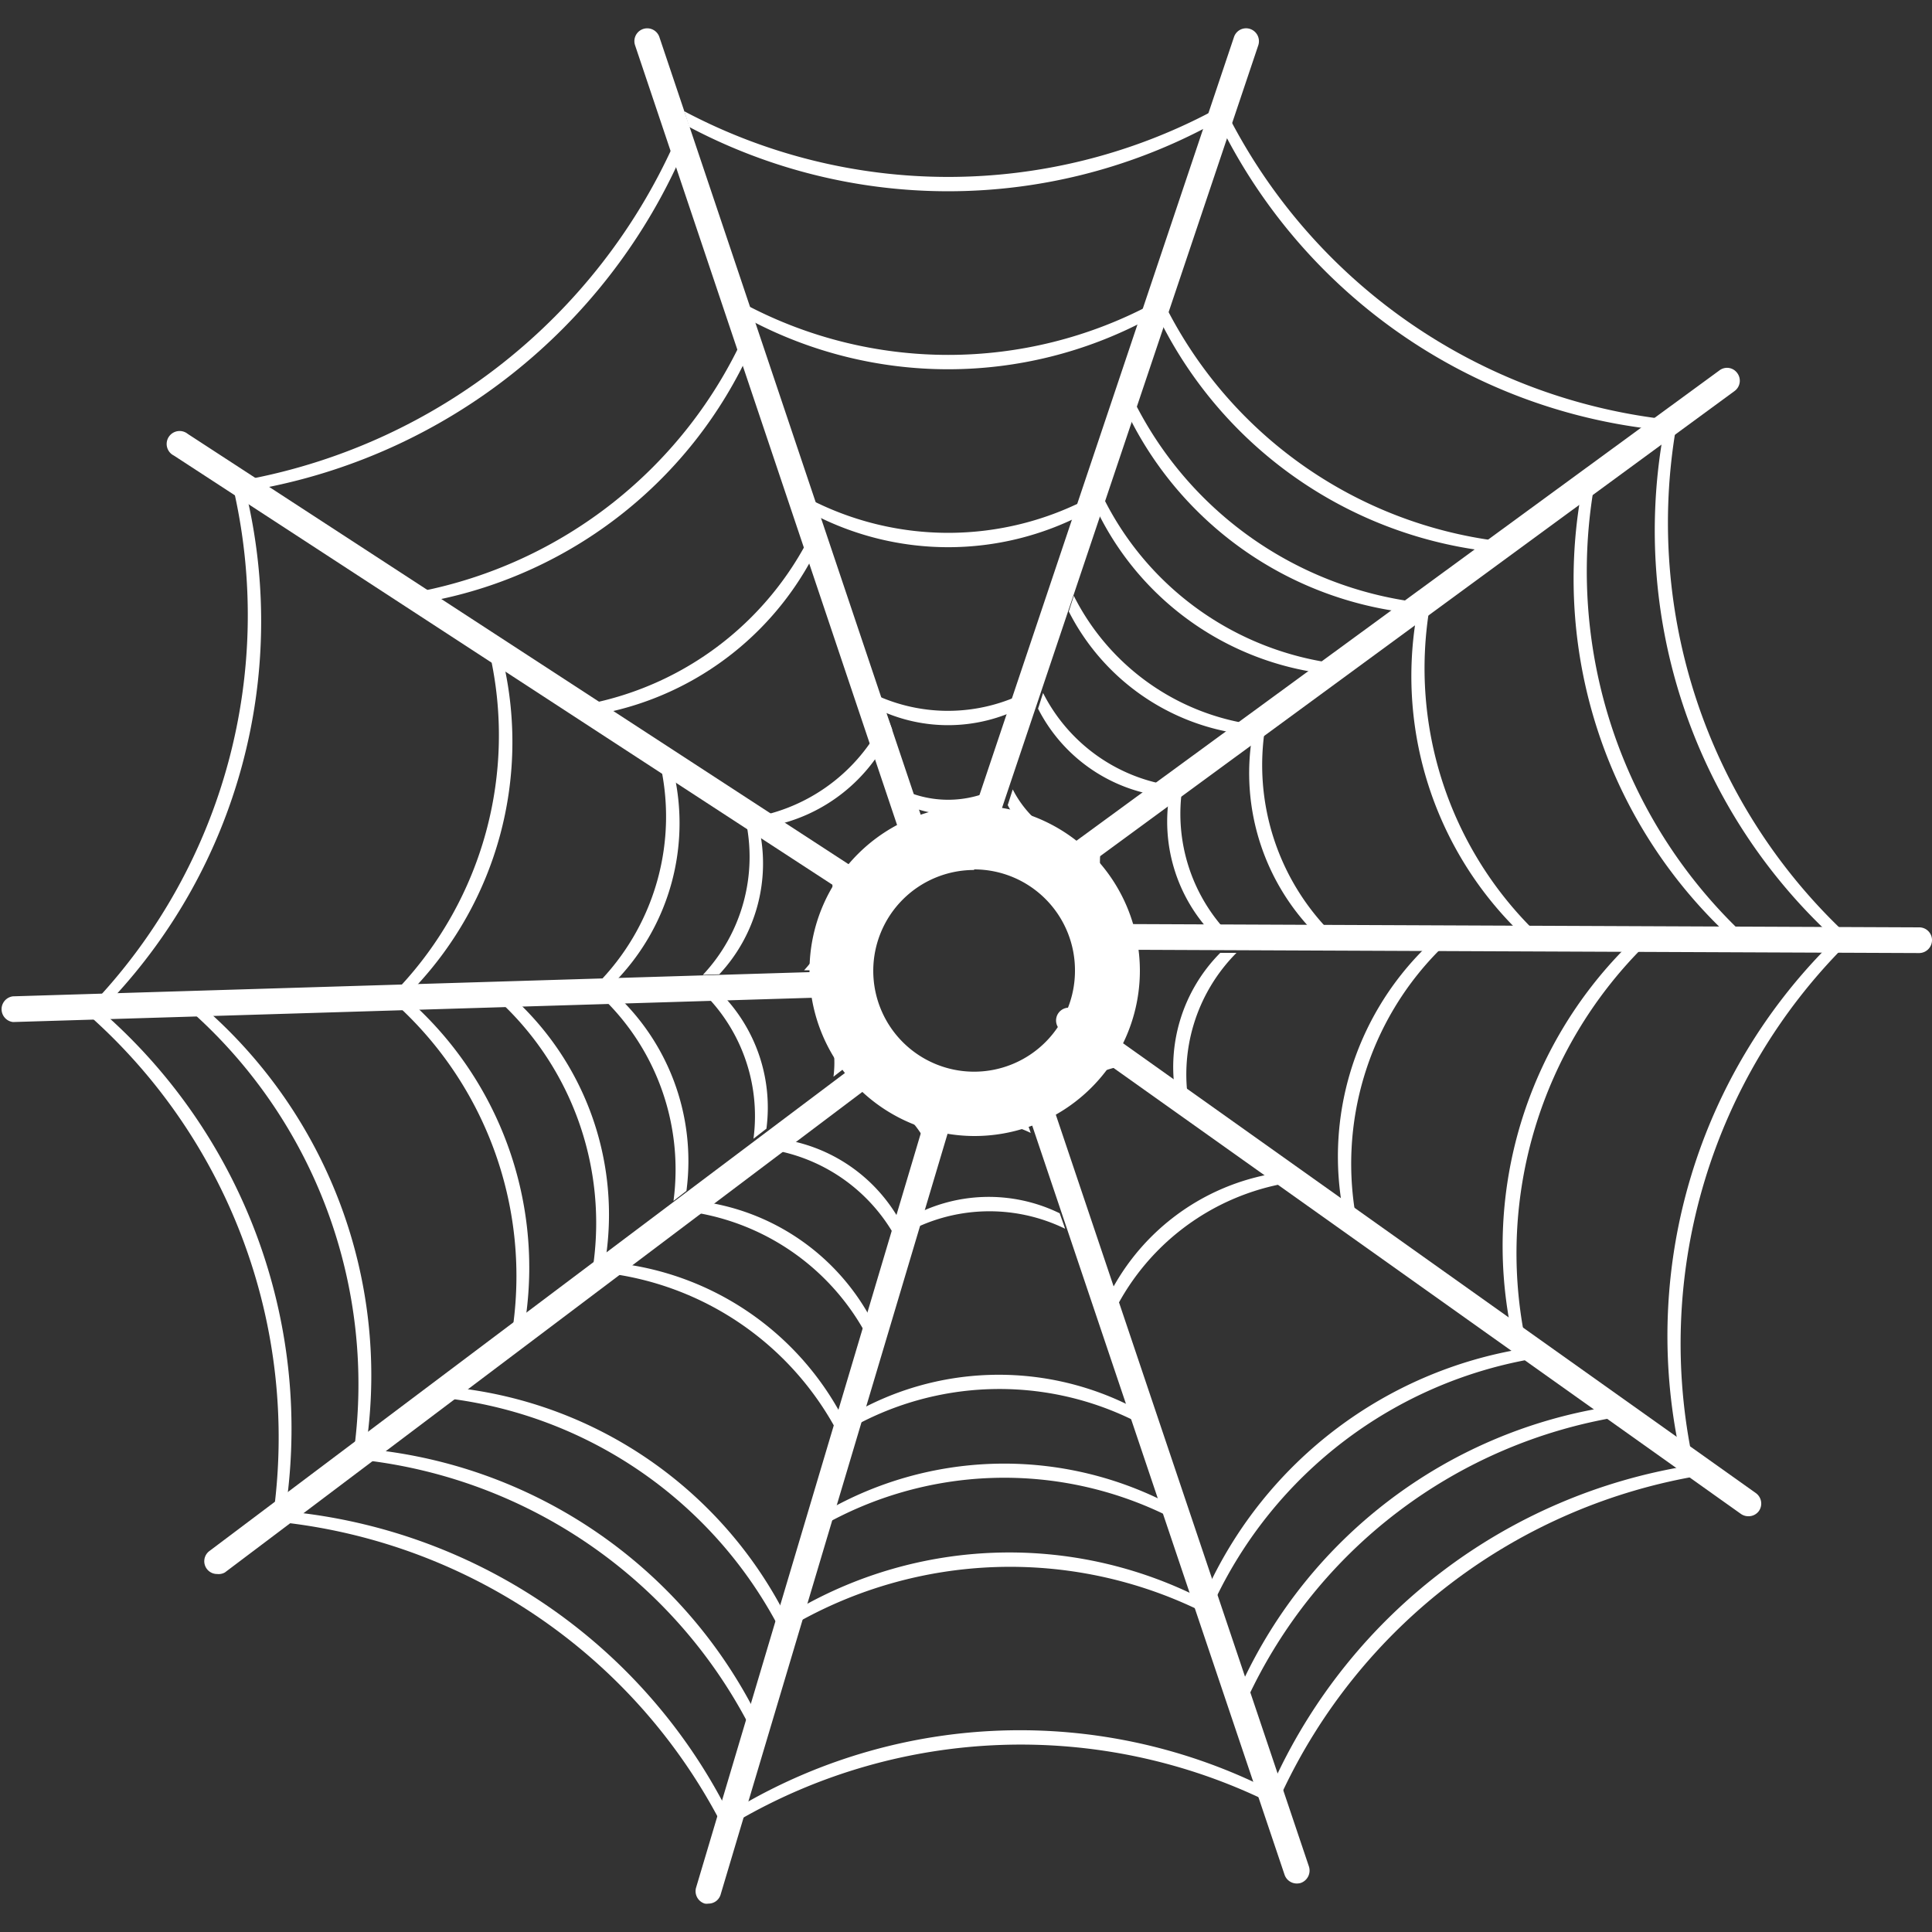 <svg id="Layer_1" data-name="Layer 1" xmlns="http://www.w3.org/2000/svg" viewBox="0 0 100 100"><rect x="0" y="0" width="100" height="100" fill="#333333" stroke="none"/><defs><style>.cls-1{fill:#fff;}</style></defs><title>web</title><path class="cls-1" d="M62.48,6.57a28.65,28.65,0,0,1-26.81,0c-.08-.27-.17-.54-.25-.81a29.16,29.16,0,0,0,27.32,0C62.65,6,62.57,6.3,62.48,6.57Z"/><path class="cls-1" d="M59.32,16.57a21.91,21.91,0,0,1-20.49,0l-.25-.81a22.43,22.43,0,0,0,21,0C59.49,16,59.41,16.3,59.32,16.57Z"/><path class="cls-1" d="M56.17,26.56a15.14,15.14,0,0,1-14.18,0c-.08-.27-.17-.54-.25-.81a15.64,15.64,0,0,0,14.68,0C56.34,26,56.25,26.29,56.17,26.56Z"/><path class="cls-1" d="M53,36.56a8.41,8.41,0,0,1-7.86,0c-.09-.27-.17-.54-.26-.81a8.92,8.92,0,0,0,8.37,0Z"/><path class="cls-1" d="M51.43,41.56a5.07,5.07,0,0,1-4.7,0c-.09-.27-.17-.54-.26-.81a5.58,5.58,0,0,0,5.21,0C51.6,41,51.51,41.29,51.43,41.56Z"/><path class="cls-1" d="M47.25,43.71a.65.65,0,0,1-.63-.45L32.87,2.34a.66.66,0,1,1,1.26-.42L47.88,42.84a.66.66,0,0,1-.42.84A.76.76,0,0,1,47.25,43.71Z"/><path class="cls-1" d="M50.75,43.71a.76.76,0,0,1-.21,0,.66.66,0,0,1-.42-.84L63.87,1.92a.66.66,0,0,1,.84-.42.67.67,0,0,1,.42.84L51.38,43.26A.66.66,0,0,1,50.75,43.71Z"/><path class="cls-1" d="M85.18,22.17A28.65,28.65,0,0,1,63.28,6.71c.08-.27.17-.54.25-.81A29.21,29.21,0,0,0,85.86,21.66Z"/><path class="cls-1" d="M76.84,28.51A21.88,21.88,0,0,1,60.1,16.7l.25-.81A22.43,22.43,0,0,0,77.51,28Z"/><path class="cls-1" d="M72.67,31.69a18.54,18.54,0,0,1-14.17-10c.09-.27.18-.53.26-.8A19.07,19.07,0,0,0,73.34,31.17Z"/><path class="cls-1" d="M68.5,34.86a15.17,15.17,0,0,1-11.59-8.17c.09-.27.18-.54.26-.81a15.67,15.67,0,0,0,12,8.47Z"/><path class="cls-1" d="M64.32,38a11.77,11.77,0,0,1-9-6.35l.26-.81A12.31,12.31,0,0,0,65,37.52Z"/><path class="cls-1" d="M60.15,41.21a8.41,8.41,0,0,1-6.42-4.53c.09-.27.17-.54.26-.81a8.92,8.92,0,0,0,6.84,4.82Z"/><path class="cls-1" d="M56,44.38a5,5,0,0,1-3.84-2.71c.09-.27.17-.54.26-.81a5.57,5.57,0,0,0,4.25,3Z"/><path class="cls-1" d="M54.56,45.87A.65.65,0,0,1,54,45.6a.66.66,0,0,1,.14-.93L89,19.17a.65.65,0,0,1,.92.14.66.66,0,0,1-.14.93L55,45.74A.66.66,0,0,1,54.56,45.87Z"/><path class="cls-1" d="M94.49,48.15A28.62,28.62,0,0,1,86.05,22.7l.69-.5a29.17,29.17,0,0,0,8.59,25.93Z"/><path class="cls-1" d="M89.25,48.22A25.26,25.26,0,0,1,81.8,25.77l.69-.49a25.82,25.82,0,0,0,7.6,22.93Z"/><path class="cls-1" d="M78.77,48.37a18.49,18.49,0,0,1-5.46-16.45l.69-.5a19.07,19.07,0,0,0,5.61,16.94Z"/><path class="cls-1" d="M68.28,48.52a11.79,11.79,0,0,1-3.46-10.46l.68-.5A12.32,12.32,0,0,0,69.13,48.5Z"/><path class="cls-1" d="M63,48.59a8.4,8.4,0,0,1-2.47-7.46l.69-.49a8.94,8.94,0,0,0,2.63,7.94Z"/><path class="cls-1" d="M57.8,48.66a5,5,0,0,1-1.48-4.46l.69-.49a5.55,5.55,0,0,0,1.64,4.94Z"/><path class="cls-1" d="M13.69,25.25a29.86,29.86,0,0,0,21.49-17l-.3-.8A30.4,30.4,0,0,1,13,24.78Z"/><path class="cls-1" d="M22.42,31.09a22.84,22.84,0,0,0,16.43-13l-.3-.8A23.4,23.4,0,0,1,21.71,30.62Z"/><path class="cls-1" d="M31.15,36.93a15.77,15.77,0,0,0,11.36-9c-.1-.26-.19-.53-.29-.8a16.36,16.36,0,0,1-11.78,9.31Z"/><path class="cls-1" d="M39.88,42.76a8.72,8.72,0,0,0,6.3-5l-.3-.79a9.3,9.3,0,0,1-6.7,5.3Z"/><path class="cls-1" d="M44.23,45.7A4.38,4.38,0,0,0,47.65,43l-.31-.78a4.84,4.84,0,0,1-3.8,3Z"/><path class="cls-1" d="M45.51,47.25a.61.61,0,0,1-.36-.11L9,23.58a.67.67,0,1,1,.72-1.12L45.87,46a.66.66,0,0,1,.2.92A.66.66,0,0,1,45.51,47.25Z"/><path class="cls-1" d="M5.81,51.7a28.63,28.63,0,0,0,7-25.87l-.71-.46A29.21,29.21,0,0,1,5,51.74Z"/><path class="cls-1" d="M21.52,51.06a18.51,18.51,0,0,0,4.55-16.72l-.71-.46A19.08,19.08,0,0,1,20.67,51.1Z"/><path class="cls-1" d="M32,50.64A11.75,11.75,0,0,0,34.88,40l-.71-.46a12.31,12.31,0,0,1-3,11.12Z"/><path class="cls-1" d="M37.23,50.43a8.4,8.4,0,0,0,2.06-7.58l-.71-.46a8.92,8.92,0,0,1-2.2,8.07Z"/><path class="cls-1" d="M42.47,50.22a5.07,5.07,0,0,0,1.23-4.54c-.24-.15-.48-.3-.71-.46a5.59,5.59,0,0,1-1.37,5Z"/><path class="cls-1" d="M99.33,49.33h0l-43.16-.18a.66.66,0,0,1-.66-.66.67.67,0,0,1,.66-.67h0L99.34,48a.66.66,0,0,1,.66.66A.67.67,0,0,1,99.33,49.33Z"/><path class="cls-1" d="M86.83,74.6A28.62,28.62,0,0,1,94.6,49h.85a29.17,29.17,0,0,0-7.92,26.14Z"/><path class="cls-1" d="M78.18,68.68a21.91,21.91,0,0,1,5.94-19.61H85a22.43,22.43,0,0,0-6.09,20.1Z"/><path class="cls-1" d="M69.53,62.76a15.16,15.16,0,0,1,4.11-13.57h.85a15.68,15.68,0,0,0-4.26,14.06Z"/><path class="cls-1" d="M60.88,56.83a8.38,8.38,0,0,1,2.28-7.51H64a8.91,8.91,0,0,0-2.43,8Z"/><path class="cls-1" d="M56.56,53.87a5,5,0,0,1,1.36-4.49h.85a5.56,5.56,0,0,0-1.52,5Z"/><path class="cls-1" d="M90.49,78.48a.66.66,0,0,1-.38-.12l-35.17-25a.66.66,0,1,1,.77-1.08l35.17,25a.67.67,0,0,1,.16.93A.66.66,0,0,1,90.49,78.48Z"/><path class="cls-1" d="M66,92.07A28.65,28.65,0,0,1,87.4,75.87l.69.49A29.21,29.21,0,0,0,66.32,92.87C66.23,92.6,66.13,92.34,66,92.07Z"/><path class="cls-1" d="M64.28,87.13A25.25,25.25,0,0,1,83.12,72.84l.69.49a25.82,25.82,0,0,0-19.25,14.6C64.47,87.67,64.37,87.4,64.28,87.13Z"/><path class="cls-1" d="M62.51,82.2A21.91,21.91,0,0,1,78.84,69.81l.69.49A22.46,22.46,0,0,0,62.8,83C62.7,82.73,62.61,82.46,62.51,82.2Z"/><path class="cls-1" d="M57.23,67.39A11.76,11.76,0,0,1,66,60.73l.7.49a12.33,12.33,0,0,0-9.19,7C57.42,67.92,57.32,67.66,57.23,67.39Z"/><path class="cls-1" d="M53.7,57.52a5,5,0,0,1,3.75-2.84l.69.49A5.54,5.54,0,0,0,54,58.32C53.89,58.05,53.8,57.78,53.7,57.52Z"/><path class="cls-1" d="M67.12,97.49a.67.67,0,0,1-.63-.45L52.71,56.13a.66.66,0,0,1,.42-.84.67.67,0,0,1,.85.42l13.77,40.9a.68.68,0,0,1-.42.85A.76.76,0,0,1,67.12,97.49Z"/><path class="cls-1" d="M38.53,93.36a28.65,28.65,0,0,1,26.79-.92c.09.27.19.53.28.8a29.17,29.17,0,0,0-27.3.94C38.38,93.91,38.45,93.63,38.53,93.36Z"/><path class="cls-1" d="M41.34,83.26a21.91,21.91,0,0,1,20.48-.7l.28.8a22.45,22.45,0,0,0-21,.72C41.19,83.81,41.26,83.54,41.34,83.26Z"/><path class="cls-1" d="M42.75,78.22a18.51,18.51,0,0,1,17.32-.6c.09.27.19.53.28.8A19.08,19.08,0,0,0,42.52,79C42.59,78.76,42.67,78.49,42.75,78.22Z"/><path class="cls-1" d="M44.15,73.17a15.16,15.16,0,0,1,14.17-.49c.09.26.19.53.28.8a15.67,15.67,0,0,0-14.68.5C44,73.71,44.08,73.44,44.15,73.17Z"/><path class="cls-1" d="M47,63.07a8.36,8.36,0,0,1,7.85-.27c.09.26.19.53.28.8a8.93,8.93,0,0,0-8.36.28Z"/><path class="cls-1" d="M48.37,58a5,5,0,0,1,4.7-.16c.09.26.19.53.28.8a5.56,5.56,0,0,0-5.21.18C48.22,58.56,48.3,58.29,48.37,58Z"/><path class="cls-1" d="M36.67,98.53a.58.58,0,0,1-.19,0,.67.67,0,0,1-.45-.83L48.36,56.31a.67.67,0,0,1,.83-.44.66.66,0,0,1,.45.82L37.3,98.06A.65.65,0,0,1,36.67,98.53Z"/><path class="cls-1" d="M15.41,78.29a28.62,28.62,0,0,1,22.1,15.17l-.24.81A29.23,29.23,0,0,0,14.75,78.81Z"/><path class="cls-1" d="M19.54,75.06A25.26,25.26,0,0,1,39,88.45c-.08.27-.16.54-.25.81A25.8,25.8,0,0,0,18.88,75.58Z"/><path class="cls-1" d="M23.68,71.84a21.88,21.88,0,0,1,16.89,11.6l-.25.81A22.44,22.44,0,0,0,23,72.36Z"/><path class="cls-1" d="M31.94,65.38a15.14,15.14,0,0,1,11.68,8l-.24.81a15.68,15.68,0,0,0-12.11-8.31Z"/><path class="cls-1" d="M36.07,62.16a11.77,11.77,0,0,1,9.08,6.23l-.25.81a12.33,12.33,0,0,0-9.5-6.52Z"/><path class="cls-1" d="M40.2,58.93a8.42,8.42,0,0,1,6.48,4.45c-.09.27-.17.54-.25.81a9,9,0,0,0-6.9-4.74Z"/><path class="cls-1" d="M44.33,55.71a5,5,0,0,1,3.87,2.66l-.24.81a5.57,5.57,0,0,0-4.3-3Z"/><path class="cls-1" d="M11.24,81.47a.66.66,0,0,1-.4-1.19l34.5-25.95a.67.67,0,0,1,.93.13.66.66,0,0,1-.14.93l-34.49,26A.66.66,0,0,1,11.24,81.47Z"/><path class="cls-1" d="M5.53,52.58a28.67,28.67,0,0,1,9.31,25.14l-.67.52A29.21,29.21,0,0,0,4.68,52.62Z"/><path class="cls-1" d="M10.76,52.33A25.26,25.26,0,0,1,19,74.51l-.67.52A25.83,25.83,0,0,0,9.92,52.37Z"/><path class="cls-1" d="M21.23,51.82a18.5,18.5,0,0,1,6,16.25l-.67.52a19,19,0,0,0-6.19-16.73Z"/><path class="cls-1" d="M26.47,51.56a15.18,15.18,0,0,1,4.92,13.3l-.67.52a15.66,15.66,0,0,0-5.1-13.77Z"/><path class="cls-1" d="M31.7,51.31a11.78,11.78,0,0,1,3.83,10.33l-.67.52a12.32,12.32,0,0,0-4-10.81Z"/><path class="cls-1" d="M36.94,51.06a8.41,8.41,0,0,1,2.73,7.36l-.67.52a8.93,8.93,0,0,0-2.91-7.84Z"/><path class="cls-1" d="M42.17,50.8a5,5,0,0,1,1.64,4.41l-.67.52a5.6,5.6,0,0,0-1.81-4.89Z"/><path class="cls-1" d="M.67,52.9a.67.67,0,0,1,0-1.33l43.14-1.31a.64.64,0,0,1,.68.64.66.66,0,0,1-.64.69L.69,52.9Z"/><path class="cls-1" d="M50.42,58.8A8.55,8.55,0,1,1,59,50.25,8.56,8.56,0,0,1,50.42,58.8Zm0-13.77a5.22,5.22,0,1,0,5.22,5.22A5.22,5.22,0,0,0,50.42,45Z"/></svg>